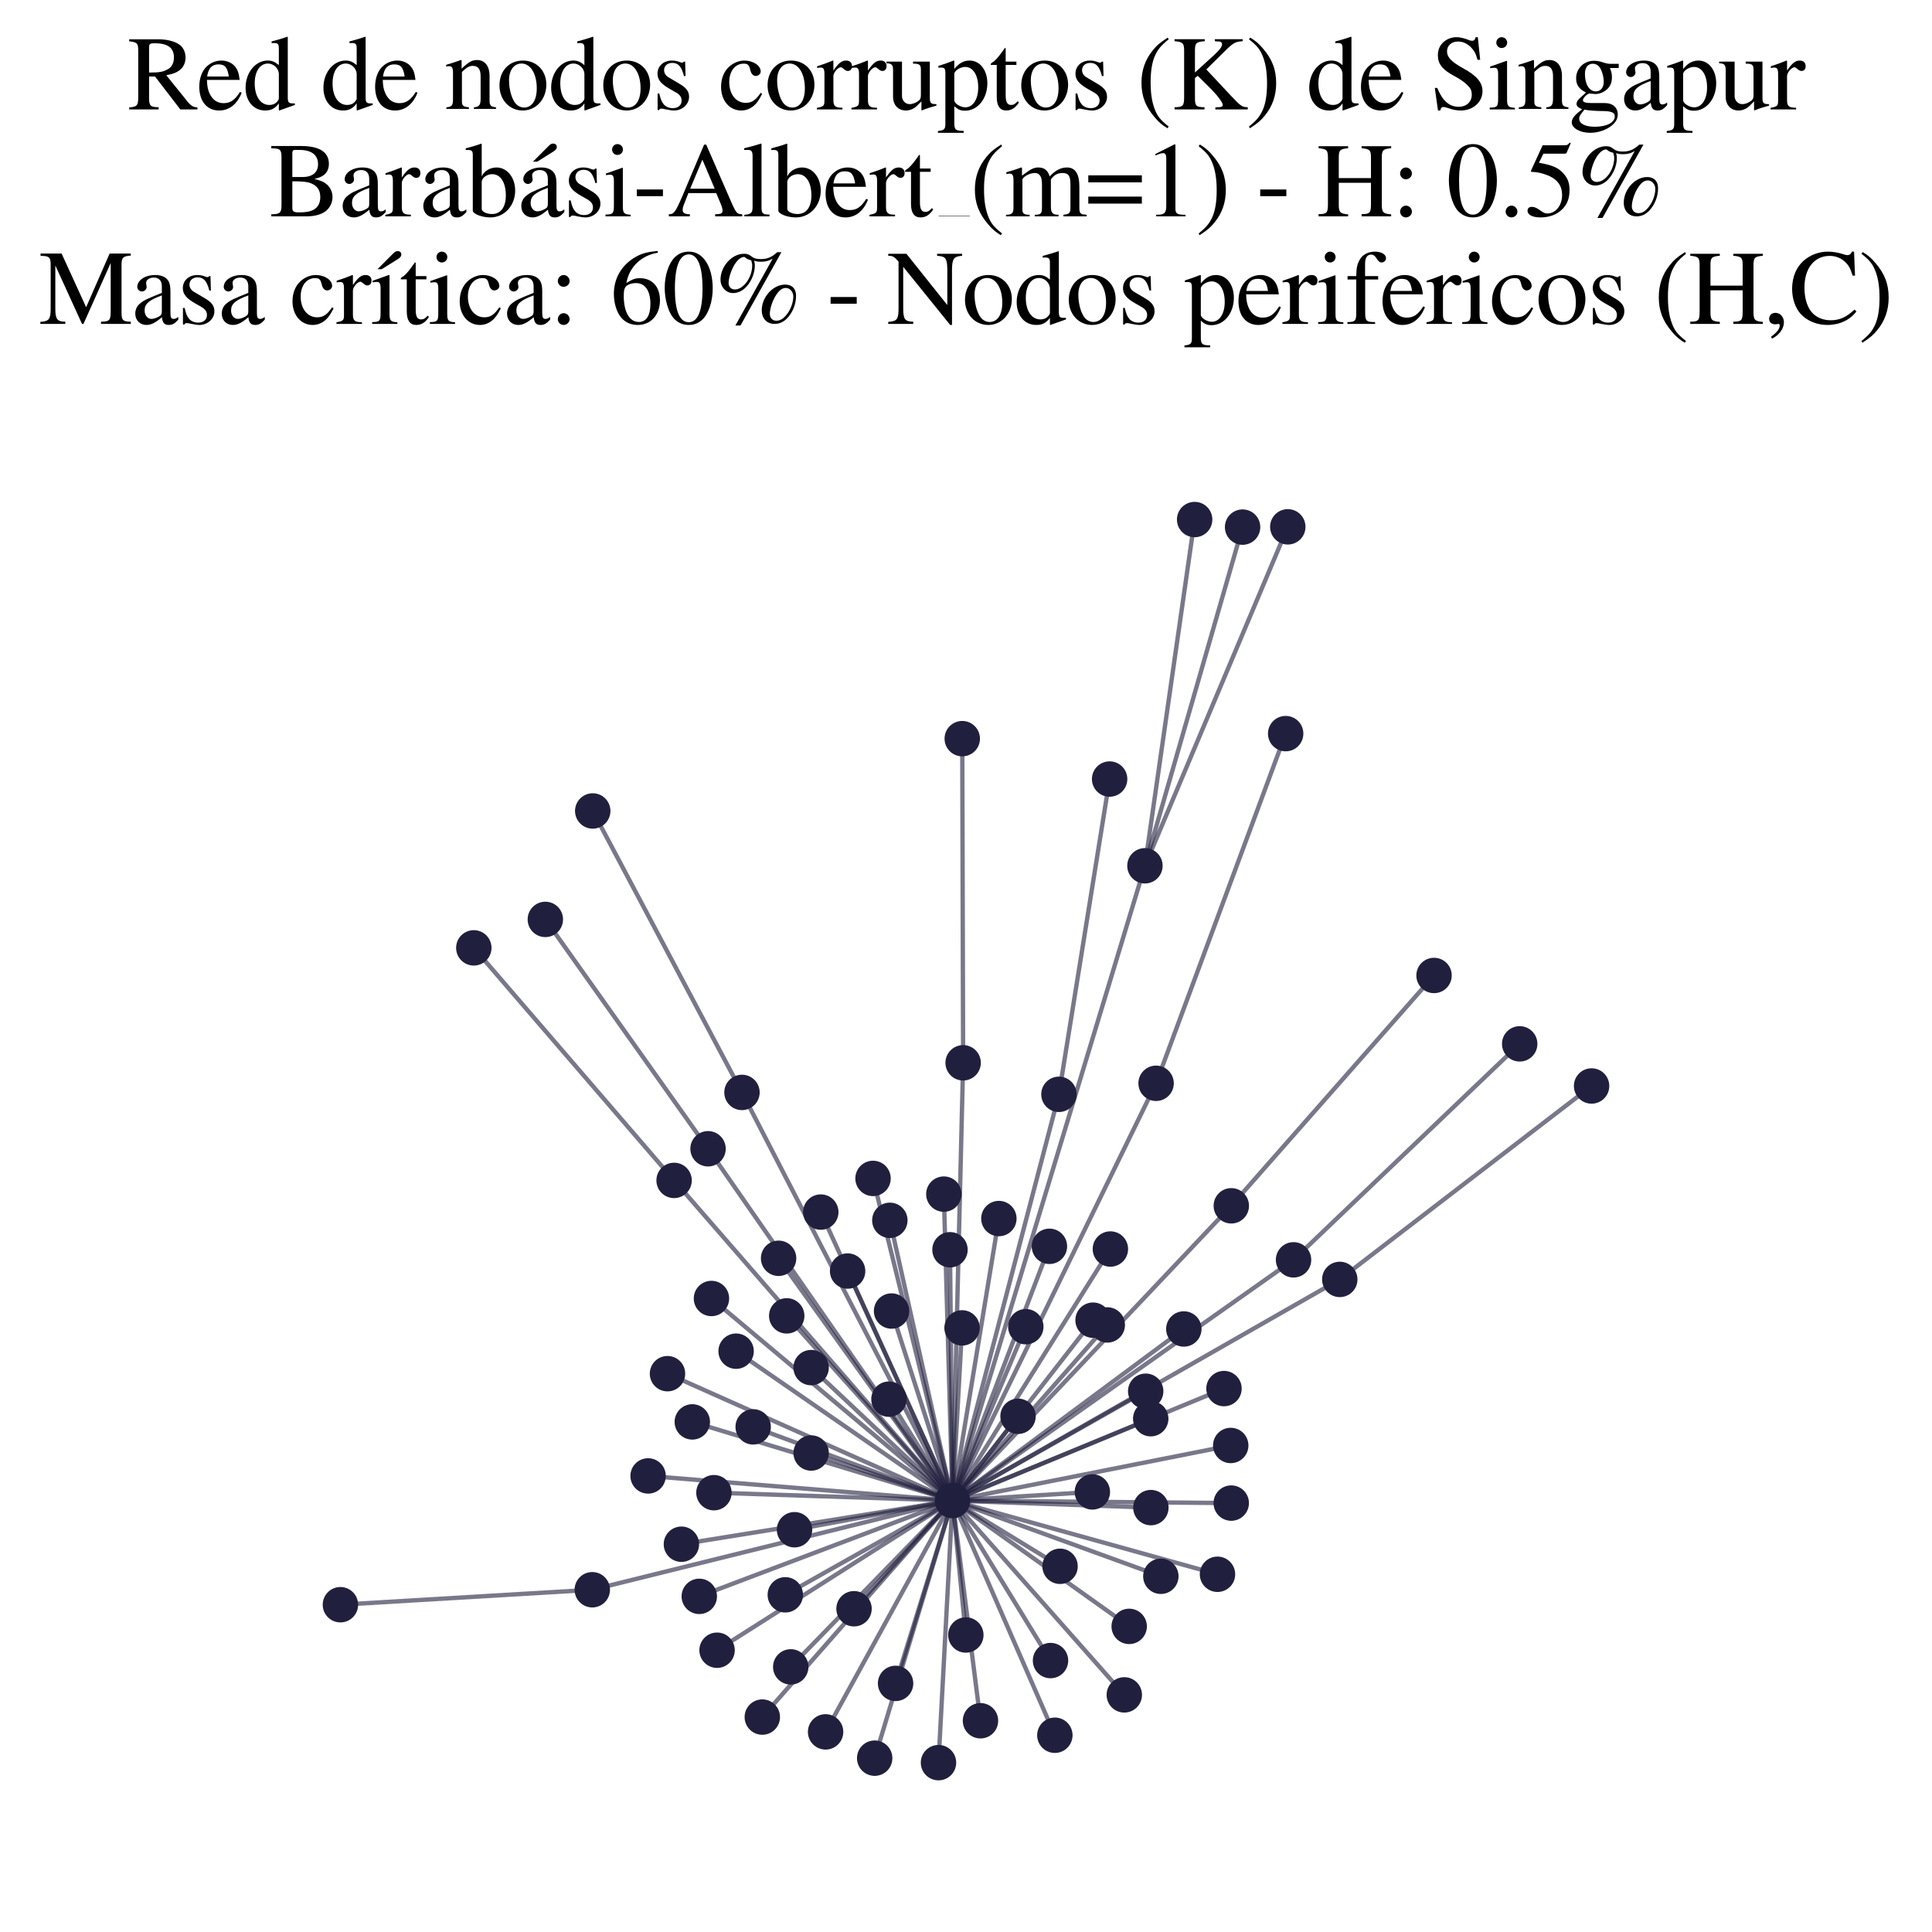 <?xml version="1.0" encoding="utf-8" standalone="no"?>
<!DOCTYPE svg PUBLIC "-//W3C//DTD SVG 1.1//EN"
  "http://www.w3.org/Graphics/SVG/1.1/DTD/svg11.dtd">
<svg xmlns:xlink="http://www.w3.org/1999/xlink" width="178.023pt" height="178.045pt" viewBox="0 0 178.023 178.045" xmlns="http://www.w3.org/2000/svg" version="1.1">
 <defs>
  <style type="text/css">*{stroke-linejoin: round; stroke-linecap: butt}</style>
 </defs>
 <g id="figure_1">
  <g id="patch_1">
   <path d="M 0 178.045 
L 178.023 178.045 
L 178.023 0 
L 0 0 
z
" style="fill: #ffffff"/>
  </g>
  <g id="axes_1">
   <g id="LineCollection_1">
    <path d="M 87.767 138.272 
L 67.828 124.504 
" clip-path="url(#pa60ffa917c)" style="fill: none; stroke: #201f3d; stroke-opacity: 0.6; stroke-width: 0.4"/>
    <path d="M 87.767 138.272 
L 71.744 115.945 
" clip-path="url(#pa60ffa917c)" style="fill: none; stroke: #201f3d; stroke-opacity: 0.6; stroke-width: 0.4"/>
    <path d="M 87.767 138.272 
L 68.369 100.66 
" clip-path="url(#pa60ffa917c)" style="fill: none; stroke: #201f3d; stroke-opacity: 0.6; stroke-width: 0.4"/>
    <path d="M 87.767 138.272 
L 80.597 162.005 
" clip-path="url(#pa60ffa917c)" style="fill: none; stroke: #201f3d; stroke-opacity: 0.6; stroke-width: 0.4"/>
    <path d="M 87.767 138.272 
L 88.648 122.358 
" clip-path="url(#pa60ffa917c)" style="fill: none; stroke: #201f3d; stroke-opacity: 0.6; stroke-width: 0.4"/>
    <path d="M 87.767 138.272 
L 97.199 159.893 
" clip-path="url(#pa60ffa917c)" style="fill: none; stroke: #201f3d; stroke-opacity: 0.6; stroke-width: 0.4"/>
    <path d="M 87.767 138.272 
L 112.784 127.95 
" clip-path="url(#pa60ffa917c)" style="fill: none; stroke: #201f3d; stroke-opacity: 0.6; stroke-width: 0.4"/>
    <path d="M 87.767 138.272 
L 105.499 79.777 
" clip-path="url(#pa60ffa917c)" style="fill: none; stroke: #201f3d; stroke-opacity: 0.6; stroke-width: 0.4"/>
    <path d="M 87.767 138.272 
L 88.997 150.655 
" clip-path="url(#pa60ffa917c)" style="fill: none; stroke: #201f3d; stroke-opacity: 0.6; stroke-width: 0.4"/>
    <path d="M 87.767 138.272 
L 123.453 117.891 
" clip-path="url(#pa60ffa917c)" style="fill: none; stroke: #201f3d; stroke-opacity: 0.6; stroke-width: 0.4"/>
    <path d="M 87.767 138.272 
L 97.575 100.835 
" clip-path="url(#pa60ffa917c)" style="fill: none; stroke: #201f3d; stroke-opacity: 0.6; stroke-width: 0.4"/>
    <path d="M 87.767 138.272 
L 88.747 97.931 
" clip-path="url(#pa60ffa917c)" style="fill: none; stroke: #201f3d; stroke-opacity: 0.6; stroke-width: 0.4"/>
    <path d="M 87.767 138.272 
L 72.361 146.954 
" clip-path="url(#pa60ffa917c)" style="fill: none; stroke: #201f3d; stroke-opacity: 0.6; stroke-width: 0.4"/>
    <path d="M 87.767 138.272 
L 106.047 138.918 
" clip-path="url(#pa60ffa917c)" style="fill: none; stroke: #201f3d; stroke-opacity: 0.6; stroke-width: 0.4"/>
    <path d="M 87.767 138.272 
L 62.114 108.768 
" clip-path="url(#pa60ffa917c)" style="fill: none; stroke: #201f3d; stroke-opacity: 0.6; stroke-width: 0.4"/>
    <path d="M 87.767 138.272 
L 113.457 111.108 
" clip-path="url(#pa60ffa917c)" style="fill: none; stroke: #201f3d; stroke-opacity: 0.6; stroke-width: 0.4"/>
    <path d="M 87.767 138.272 
L 105.57 128.194 
" clip-path="url(#pa60ffa917c)" style="fill: none; stroke: #201f3d; stroke-opacity: 0.6; stroke-width: 0.4"/>
    <path d="M 87.767 138.272 
L 100.719 121.646 
" clip-path="url(#pa60ffa917c)" style="fill: none; stroke: #201f3d; stroke-opacity: 0.6; stroke-width: 0.4"/>
    <path d="M 87.767 138.272 
L 78.694 148.237 
" clip-path="url(#pa60ffa917c)" style="fill: none; stroke: #201f3d; stroke-opacity: 0.6; stroke-width: 0.4"/>
    <path d="M 87.767 138.272 
L 112.185 145.061 
" clip-path="url(#pa60ffa917c)" style="fill: none; stroke: #201f3d; stroke-opacity: 0.6; stroke-width: 0.4"/>
    <path d="M 87.767 138.272 
L 106.527 99.82 
" clip-path="url(#pa60ffa917c)" style="fill: none; stroke: #201f3d; stroke-opacity: 0.6; stroke-width: 0.4"/>
    <path d="M 87.767 138.272 
L 70.242 158.219 
" clip-path="url(#pa60ffa917c)" style="fill: none; stroke: #201f3d; stroke-opacity: 0.6; stroke-width: 0.4"/>
    <path d="M 87.767 138.272 
L 97.679 144.325 
" clip-path="url(#pa60ffa917c)" style="fill: none; stroke: #201f3d; stroke-opacity: 0.6; stroke-width: 0.4"/>
    <path d="M 87.767 138.272 
L 104.048 149.862 
" clip-path="url(#pa60ffa917c)" style="fill: none; stroke: #201f3d; stroke-opacity: 0.6; stroke-width: 0.4"/>
    <path d="M 87.767 138.272 
L 54.576 146.486 
" clip-path="url(#pa60ffa917c)" style="fill: none; stroke: #201f3d; stroke-opacity: 0.6; stroke-width: 0.4"/>
    <path d="M 87.767 138.272 
L 64.436 147.096 
" clip-path="url(#pa60ffa917c)" style="fill: none; stroke: #201f3d; stroke-opacity: 0.6; stroke-width: 0.4"/>
    <path d="M 87.767 138.272 
L 59.719 135.999 
" clip-path="url(#pa60ffa917c)" style="fill: none; stroke: #201f3d; stroke-opacity: 0.6; stroke-width: 0.4"/>
    <path d="M 87.767 138.272 
L 65.242 105.852 
" clip-path="url(#pa60ffa917c)" style="fill: none; stroke: #201f3d; stroke-opacity: 0.6; stroke-width: 0.4"/>
    <path d="M 87.767 138.272 
L 61.506 126.577 
" clip-path="url(#pa60ffa917c)" style="fill: none; stroke: #201f3d; stroke-opacity: 0.6; stroke-width: 0.4"/>
    <path d="M 87.767 138.272 
L 90.346 158.558 
" clip-path="url(#pa60ffa917c)" style="fill: none; stroke: #201f3d; stroke-opacity: 0.6; stroke-width: 0.4"/>
    <path d="M 87.767 138.272 
L 69.401 131.477 
" clip-path="url(#pa60ffa917c)" style="fill: none; stroke: #201f3d; stroke-opacity: 0.6; stroke-width: 0.4"/>
    <path d="M 87.767 138.272 
L 73.21 140.956 
" clip-path="url(#pa60ffa917c)" style="fill: none; stroke: #201f3d; stroke-opacity: 0.6; stroke-width: 0.4"/>
    <path d="M 87.767 138.272 
L 72.492 121.25 
" clip-path="url(#pa60ffa917c)" style="fill: none; stroke: #201f3d; stroke-opacity: 0.6; stroke-width: 0.4"/>
    <path d="M 87.767 138.272 
L 66.074 152.059 
" clip-path="url(#pa60ffa917c)" style="fill: none; stroke: #201f3d; stroke-opacity: 0.6; stroke-width: 0.4"/>
    <path d="M 87.767 138.272 
L 119.193 116.087 
" clip-path="url(#pa60ffa917c)" style="fill: none; stroke: #201f3d; stroke-opacity: 0.6; stroke-width: 0.4"/>
    <path d="M 87.767 138.272 
L 100.655 137.472 
" clip-path="url(#pa60ffa917c)" style="fill: none; stroke: #201f3d; stroke-opacity: 0.6; stroke-width: 0.4"/>
    <path d="M 87.767 138.272 
L 87.536 115.158 
" clip-path="url(#pa60ffa917c)" style="fill: none; stroke: #201f3d; stroke-opacity: 0.6; stroke-width: 0.4"/>
    <path d="M 87.767 138.272 
L 102.316 115.09 
" clip-path="url(#pa60ffa917c)" style="fill: none; stroke: #201f3d; stroke-opacity: 0.6; stroke-width: 0.4"/>
    <path d="M 87.767 138.272 
L 62.788 142.291 
" clip-path="url(#pa60ffa917c)" style="fill: none; stroke: #201f3d; stroke-opacity: 0.6; stroke-width: 0.4"/>
    <path d="M 87.767 138.272 
L 109.083 122.457 
" clip-path="url(#pa60ffa917c)" style="fill: none; stroke: #201f3d; stroke-opacity: 0.6; stroke-width: 0.4"/>
    <path d="M 87.767 138.272 
L 74.743 133.887 
" clip-path="url(#pa60ffa917c)" style="fill: none; stroke: #201f3d; stroke-opacity: 0.6; stroke-width: 0.4"/>
    <path d="M 87.767 138.272 
L 80.445 108.585 
" clip-path="url(#pa60ffa917c)" style="fill: none; stroke: #201f3d; stroke-opacity: 0.6; stroke-width: 0.4"/>
    <path d="M 87.767 138.272 
L 92.041 112.283 
" clip-path="url(#pa60ffa917c)" style="fill: none; stroke: #201f3d; stroke-opacity: 0.6; stroke-width: 0.4"/>
    <path d="M 87.767 138.272 
L 78.103 117.12 
" clip-path="url(#pa60ffa917c)" style="fill: none; stroke: #201f3d; stroke-opacity: 0.6; stroke-width: 0.4"/>
    <path d="M 87.767 138.272 
L 82.153 120.804 
" clip-path="url(#pa60ffa917c)" style="fill: none; stroke: #201f3d; stroke-opacity: 0.6; stroke-width: 0.4"/>
    <path d="M 87.767 138.272 
L 106.965 145.245 
" clip-path="url(#pa60ffa917c)" style="fill: none; stroke: #201f3d; stroke-opacity: 0.6; stroke-width: 0.4"/>
    <path d="M 87.767 138.272 
L 102.03 122.085 
" clip-path="url(#pa60ffa917c)" style="fill: none; stroke: #201f3d; stroke-opacity: 0.6; stroke-width: 0.4"/>
    <path d="M 87.767 138.272 
L 86.969 110.031 
" clip-path="url(#pa60ffa917c)" style="fill: none; stroke: #201f3d; stroke-opacity: 0.6; stroke-width: 0.4"/>
    <path d="M 87.767 138.272 
L 113.405 133.192 
" clip-path="url(#pa60ffa917c)" style="fill: none; stroke: #201f3d; stroke-opacity: 0.6; stroke-width: 0.4"/>
    <path d="M 87.767 138.272 
L 76.074 159.583 
" clip-path="url(#pa60ffa917c)" style="fill: none; stroke: #201f3d; stroke-opacity: 0.6; stroke-width: 0.4"/>
    <path d="M 87.767 138.272 
L 82.523 155.115 
" clip-path="url(#pa60ffa917c)" style="fill: none; stroke: #201f3d; stroke-opacity: 0.6; stroke-width: 0.4"/>
    <path d="M 87.767 138.272 
L 96.698 114.841 
" clip-path="url(#pa60ffa917c)" style="fill: none; stroke: #201f3d; stroke-opacity: 0.6; stroke-width: 0.4"/>
    <path d="M 87.767 138.272 
L 63.792 131.02 
" clip-path="url(#pa60ffa917c)" style="fill: none; stroke: #201f3d; stroke-opacity: 0.6; stroke-width: 0.4"/>
    <path d="M 87.767 138.272 
L 103.598 156.173 
" clip-path="url(#pa60ffa917c)" style="fill: none; stroke: #201f3d; stroke-opacity: 0.6; stroke-width: 0.4"/>
    <path d="M 87.767 138.272 
L 65.557 119.648 
" clip-path="url(#pa60ffa917c)" style="fill: none; stroke: #201f3d; stroke-opacity: 0.6; stroke-width: 0.4"/>
    <path d="M 87.767 138.272 
L 106.033 130.725 
" clip-path="url(#pa60ffa917c)" style="fill: none; stroke: #201f3d; stroke-opacity: 0.6; stroke-width: 0.4"/>
    <path d="M 87.767 138.272 
L 75.63 111.686 
" clip-path="url(#pa60ffa917c)" style="fill: none; stroke: #201f3d; stroke-opacity: 0.6; stroke-width: 0.4"/>
    <path d="M 87.767 138.272 
L 93.805 130.502 
" clip-path="url(#pa60ffa917c)" style="fill: none; stroke: #201f3d; stroke-opacity: 0.6; stroke-width: 0.4"/>
    <path d="M 87.767 138.272 
L 81.911 128.925 
" clip-path="url(#pa60ffa917c)" style="fill: none; stroke: #201f3d; stroke-opacity: 0.6; stroke-width: 0.4"/>
    <path d="M 87.767 138.272 
L 74.741 126.017 
" clip-path="url(#pa60ffa917c)" style="fill: none; stroke: #201f3d; stroke-opacity: 0.6; stroke-width: 0.4"/>
    <path d="M 87.767 138.272 
L 96.799 153.012 
" clip-path="url(#pa60ffa917c)" style="fill: none; stroke: #201f3d; stroke-opacity: 0.6; stroke-width: 0.4"/>
    <path d="M 87.767 138.272 
L 81.994 112.447 
" clip-path="url(#pa60ffa917c)" style="fill: none; stroke: #201f3d; stroke-opacity: 0.6; stroke-width: 0.4"/>
    <path d="M 87.767 138.272 
L 113.452 138.501 
" clip-path="url(#pa60ffa917c)" style="fill: none; stroke: #201f3d; stroke-opacity: 0.6; stroke-width: 0.4"/>
    <path d="M 87.767 138.272 
L 94.522 122.248 
" clip-path="url(#pa60ffa917c)" style="fill: none; stroke: #201f3d; stroke-opacity: 0.6; stroke-width: 0.4"/>
    <path d="M 87.767 138.272 
L 72.862 153.594 
" clip-path="url(#pa60ffa917c)" style="fill: none; stroke: #201f3d; stroke-opacity: 0.6; stroke-width: 0.4"/>
    <path d="M 87.767 138.272 
L 65.786 137.543 
" clip-path="url(#pa60ffa917c)" style="fill: none; stroke: #201f3d; stroke-opacity: 0.6; stroke-width: 0.4"/>
    <path d="M 87.767 138.272 
L 86.477 162.418 
" clip-path="url(#pa60ffa917c)" style="fill: none; stroke: #201f3d; stroke-opacity: 0.6; stroke-width: 0.4"/>
    <path d="M 132.139 89.884 
L 113.457 111.108 
" clip-path="url(#pa60ffa917c)" style="fill: none; stroke: #201f3d; stroke-opacity: 0.6; stroke-width: 0.4"/>
    <path d="M 68.369 100.66 
L 54.617 74.726 
" clip-path="url(#pa60ffa917c)" style="fill: none; stroke: #201f3d; stroke-opacity: 0.6; stroke-width: 0.4"/>
    <path d="M 105.499 79.777 
L 114.497 48.57 
" clip-path="url(#pa60ffa917c)" style="fill: none; stroke: #201f3d; stroke-opacity: 0.6; stroke-width: 0.4"/>
    <path d="M 105.499 79.777 
L 118.663 48.545 
" clip-path="url(#pa60ffa917c)" style="fill: none; stroke: #201f3d; stroke-opacity: 0.6; stroke-width: 0.4"/>
    <path d="M 105.499 79.777 
L 110.08 47.873 
" clip-path="url(#pa60ffa917c)" style="fill: none; stroke: #201f3d; stroke-opacity: 0.6; stroke-width: 0.4"/>
    <path d="M 123.453 117.891 
L 146.656 100.067 
" clip-path="url(#pa60ffa917c)" style="fill: none; stroke: #201f3d; stroke-opacity: 0.6; stroke-width: 0.4"/>
    <path d="M 97.575 100.835 
L 102.246 71.785 
" clip-path="url(#pa60ffa917c)" style="fill: none; stroke: #201f3d; stroke-opacity: 0.6; stroke-width: 0.4"/>
    <path d="M 88.747 97.931 
L 88.666 68.063 
" clip-path="url(#pa60ffa917c)" style="fill: none; stroke: #201f3d; stroke-opacity: 0.6; stroke-width: 0.4"/>
    <path d="M 140.031 96.186 
L 119.193 116.087 
" clip-path="url(#pa60ffa917c)" style="fill: none; stroke: #201f3d; stroke-opacity: 0.6; stroke-width: 0.4"/>
    <path d="M 118.467 67.599 
L 106.527 99.82 
" clip-path="url(#pa60ffa917c)" style="fill: none; stroke: #201f3d; stroke-opacity: 0.6; stroke-width: 0.4"/>
    <path d="M 62.114 108.768 
L 43.659 87.34 
" clip-path="url(#pa60ffa917c)" style="fill: none; stroke: #201f3d; stroke-opacity: 0.6; stroke-width: 0.4"/>
    <path d="M 50.25 84.719 
L 65.242 105.852 
" clip-path="url(#pa60ffa917c)" style="fill: none; stroke: #201f3d; stroke-opacity: 0.6; stroke-width: 0.4"/>
    <path d="M 54.576 146.486 
L 31.367 147.865 
" clip-path="url(#pa60ffa917c)" style="fill: none; stroke: #201f3d; stroke-opacity: 0.6; stroke-width: 0.4"/>
   </g>
   <g id="PathCollection_1">
    <defs>
     <path id="mdb1eea1361" d="M 0 1.581 
C 0.419 1.581 0.822 1.415 1.118 1.118 
C 1.415 0.822 1.581 0.419 1.581 0 
C 1.581 -0.419 1.415 -0.822 1.118 -1.118 
C 0.822 -1.415 0.419 -1.581 0 -1.581 
C -0.419 -1.581 -0.822 -1.415 -1.118 -1.118 
C -1.415 -0.822 -1.581 -0.419 -1.581 0 
C -1.581 0.419 -1.415 0.822 -1.118 1.118 
C -0.822 1.415 -0.419 1.581 0 1.581 
z
" style="stroke: #201f3d; stroke-width: 0.1"/>
    </defs>
    <g clip-path="url(#pa60ffa917c)">
     <use xlink:href="#mdb1eea1361" x="94.522" y="122.248" style="fill: #201f3d; stroke: #201f3d; stroke-width: 0.1"/>
     <use xlink:href="#mdb1eea1361" x="114.497" y="48.57" style="fill: #201f3d; stroke: #201f3d; stroke-width: 0.1"/>
     <use xlink:href="#mdb1eea1361" x="102.03" y="122.085" style="fill: #201f3d; stroke: #201f3d; stroke-width: 0.1"/>
     <use xlink:href="#mdb1eea1361" x="113.457" y="111.108" style="fill: #201f3d; stroke: #201f3d; stroke-width: 0.1"/>
     <use xlink:href="#mdb1eea1361" x="105.57" y="128.194" style="fill: #201f3d; stroke: #201f3d; stroke-width: 0.1"/>
     <use xlink:href="#mdb1eea1361" x="74.741" y="126.017" style="fill: #201f3d; stroke: #201f3d; stroke-width: 0.1"/>
     <use xlink:href="#mdb1eea1361" x="66.074" y="152.059" style="fill: #201f3d; stroke: #201f3d; stroke-width: 0.1"/>
     <use xlink:href="#mdb1eea1361" x="80.445" y="108.585" style="fill: #201f3d; stroke: #201f3d; stroke-width: 0.1"/>
     <use xlink:href="#mdb1eea1361" x="78.103" y="117.12" style="fill: #201f3d; stroke: #201f3d; stroke-width: 0.1"/>
     <use xlink:href="#mdb1eea1361" x="106.965" y="145.245" style="fill: #201f3d; stroke: #201f3d; stroke-width: 0.1"/>
     <use xlink:href="#mdb1eea1361" x="118.467" y="67.599" style="fill: #201f3d; stroke: #201f3d; stroke-width: 0.1"/>
     <use xlink:href="#mdb1eea1361" x="31.367" y="147.865" style="fill: #201f3d; stroke: #201f3d; stroke-width: 0.1"/>
     <use xlink:href="#mdb1eea1361" x="43.659" y="87.34" style="fill: #201f3d; stroke: #201f3d; stroke-width: 0.1"/>
     <use xlink:href="#mdb1eea1361" x="54.617" y="74.726" style="fill: #201f3d; stroke: #201f3d; stroke-width: 0.1"/>
     <use xlink:href="#mdb1eea1361" x="97.199" y="159.893" style="fill: #201f3d; stroke: #201f3d; stroke-width: 0.1"/>
     <use xlink:href="#mdb1eea1361" x="112.185" y="145.061" style="fill: #201f3d; stroke: #201f3d; stroke-width: 0.1"/>
     <use xlink:href="#mdb1eea1361" x="50.25" y="84.719" style="fill: #201f3d; stroke: #201f3d; stroke-width: 0.1"/>
     <use xlink:href="#mdb1eea1361" x="73.21" y="140.956" style="fill: #201f3d; stroke: #201f3d; stroke-width: 0.1"/>
     <use xlink:href="#mdb1eea1361" x="90.346" y="158.558" style="fill: #201f3d; stroke: #201f3d; stroke-width: 0.1"/>
     <use xlink:href="#mdb1eea1361" x="86.477" y="162.418" style="fill: #201f3d; stroke: #201f3d; stroke-width: 0.1"/>
     <use xlink:href="#mdb1eea1361" x="104.048" y="149.862" style="fill: #201f3d; stroke: #201f3d; stroke-width: 0.1"/>
     <use xlink:href="#mdb1eea1361" x="70.242" y="158.219" style="fill: #201f3d; stroke: #201f3d; stroke-width: 0.1"/>
     <use xlink:href="#mdb1eea1361" x="106.527" y="99.82" style="fill: #201f3d; stroke: #201f3d; stroke-width: 0.1"/>
     <use xlink:href="#mdb1eea1361" x="88.666" y="68.063" style="fill: #201f3d; stroke: #201f3d; stroke-width: 0.1"/>
     <use xlink:href="#mdb1eea1361" x="97.575" y="100.835" style="fill: #201f3d; stroke: #201f3d; stroke-width: 0.1"/>
     <use xlink:href="#mdb1eea1361" x="87.536" y="115.158" style="fill: #201f3d; stroke: #201f3d; stroke-width: 0.1"/>
     <use xlink:href="#mdb1eea1361" x="71.744" y="115.945" style="fill: #201f3d; stroke: #201f3d; stroke-width: 0.1"/>
     <use xlink:href="#mdb1eea1361" x="67.828" y="124.504" style="fill: #201f3d; stroke: #201f3d; stroke-width: 0.1"/>
     <use xlink:href="#mdb1eea1361" x="106.033" y="130.725" style="fill: #201f3d; stroke: #201f3d; stroke-width: 0.1"/>
     <use xlink:href="#mdb1eea1361" x="106.047" y="138.918" style="fill: #201f3d; stroke: #201f3d; stroke-width: 0.1"/>
     <use xlink:href="#mdb1eea1361" x="68.369" y="100.66" style="fill: #201f3d; stroke: #201f3d; stroke-width: 0.1"/>
     <use xlink:href="#mdb1eea1361" x="110.08" y="47.873" style="fill: #201f3d; stroke: #201f3d; stroke-width: 0.1"/>
     <use xlink:href="#mdb1eea1361" x="93.805" y="130.502" style="fill: #201f3d; stroke: #201f3d; stroke-width: 0.1"/>
     <use xlink:href="#mdb1eea1361" x="123.453" y="117.891" style="fill: #201f3d; stroke: #201f3d; stroke-width: 0.1"/>
     <use xlink:href="#mdb1eea1361" x="81.994" y="112.447" style="fill: #201f3d; stroke: #201f3d; stroke-width: 0.1"/>
     <use xlink:href="#mdb1eea1361" x="54.576" y="146.486" style="fill: #201f3d; stroke: #201f3d; stroke-width: 0.1"/>
     <use xlink:href="#mdb1eea1361" x="76.074" y="159.583" style="fill: #201f3d; stroke: #201f3d; stroke-width: 0.1"/>
     <use xlink:href="#mdb1eea1361" x="80.597" y="162.005" style="fill: #201f3d; stroke: #201f3d; stroke-width: 0.1"/>
     <use xlink:href="#mdb1eea1361" x="118.663" y="48.545" style="fill: #201f3d; stroke: #201f3d; stroke-width: 0.1"/>
     <use xlink:href="#mdb1eea1361" x="59.719" y="135.999" style="fill: #201f3d; stroke: #201f3d; stroke-width: 0.1"/>
     <use xlink:href="#mdb1eea1361" x="100.719" y="121.646" style="fill: #201f3d; stroke: #201f3d; stroke-width: 0.1"/>
     <use xlink:href="#mdb1eea1361" x="88.747" y="97.931" style="fill: #201f3d; stroke: #201f3d; stroke-width: 0.1"/>
     <use xlink:href="#mdb1eea1361" x="119.193" y="116.087" style="fill: #201f3d; stroke: #201f3d; stroke-width: 0.1"/>
     <use xlink:href="#mdb1eea1361" x="100.655" y="137.472" style="fill: #201f3d; stroke: #201f3d; stroke-width: 0.1"/>
     <use xlink:href="#mdb1eea1361" x="96.799" y="153.012" style="fill: #201f3d; stroke: #201f3d; stroke-width: 0.1"/>
     <use xlink:href="#mdb1eea1361" x="92.041" y="112.283" style="fill: #201f3d; stroke: #201f3d; stroke-width: 0.1"/>
     <use xlink:href="#mdb1eea1361" x="61.506" y="126.577" style="fill: #201f3d; stroke: #201f3d; stroke-width: 0.1"/>
     <use xlink:href="#mdb1eea1361" x="82.153" y="120.804" style="fill: #201f3d; stroke: #201f3d; stroke-width: 0.1"/>
     <use xlink:href="#mdb1eea1361" x="62.114" y="108.768" style="fill: #201f3d; stroke: #201f3d; stroke-width: 0.1"/>
     <use xlink:href="#mdb1eea1361" x="65.242" y="105.852" style="fill: #201f3d; stroke: #201f3d; stroke-width: 0.1"/>
     <use xlink:href="#mdb1eea1361" x="86.969" y="110.031" style="fill: #201f3d; stroke: #201f3d; stroke-width: 0.1"/>
     <use xlink:href="#mdb1eea1361" x="64.436" y="147.096" style="fill: #201f3d; stroke: #201f3d; stroke-width: 0.1"/>
     <use xlink:href="#mdb1eea1361" x="113.452" y="138.501" style="fill: #201f3d; stroke: #201f3d; stroke-width: 0.1"/>
     <use xlink:href="#mdb1eea1361" x="102.316" y="115.09" style="fill: #201f3d; stroke: #201f3d; stroke-width: 0.1"/>
     <use xlink:href="#mdb1eea1361" x="63.792" y="131.02" style="fill: #201f3d; stroke: #201f3d; stroke-width: 0.1"/>
     <use xlink:href="#mdb1eea1361" x="112.784" y="127.95" style="fill: #201f3d; stroke: #201f3d; stroke-width: 0.1"/>
     <use xlink:href="#mdb1eea1361" x="65.786" y="137.543" style="fill: #201f3d; stroke: #201f3d; stroke-width: 0.1"/>
     <use xlink:href="#mdb1eea1361" x="69.401" y="131.477" style="fill: #201f3d; stroke: #201f3d; stroke-width: 0.1"/>
     <use xlink:href="#mdb1eea1361" x="62.788" y="142.291" style="fill: #201f3d; stroke: #201f3d; stroke-width: 0.1"/>
     <use xlink:href="#mdb1eea1361" x="102.246" y="71.785" style="fill: #201f3d; stroke: #201f3d; stroke-width: 0.1"/>
     <use xlink:href="#mdb1eea1361" x="72.862" y="153.594" style="fill: #201f3d; stroke: #201f3d; stroke-width: 0.1"/>
     <use xlink:href="#mdb1eea1361" x="78.694" y="148.237" style="fill: #201f3d; stroke: #201f3d; stroke-width: 0.1"/>
     <use xlink:href="#mdb1eea1361" x="103.598" y="156.173" style="fill: #201f3d; stroke: #201f3d; stroke-width: 0.1"/>
     <use xlink:href="#mdb1eea1361" x="72.361" y="146.954" style="fill: #201f3d; stroke: #201f3d; stroke-width: 0.1"/>
     <use xlink:href="#mdb1eea1361" x="75.63" y="111.686" style="fill: #201f3d; stroke: #201f3d; stroke-width: 0.1"/>
     <use xlink:href="#mdb1eea1361" x="140.031" y="96.186" style="fill: #201f3d; stroke: #201f3d; stroke-width: 0.1"/>
     <use xlink:href="#mdb1eea1361" x="132.139" y="89.884" style="fill: #201f3d; stroke: #201f3d; stroke-width: 0.1"/>
     <use xlink:href="#mdb1eea1361" x="82.523" y="155.115" style="fill: #201f3d; stroke: #201f3d; stroke-width: 0.1"/>
     <use xlink:href="#mdb1eea1361" x="72.492" y="121.25" style="fill: #201f3d; stroke: #201f3d; stroke-width: 0.1"/>
     <use xlink:href="#mdb1eea1361" x="88.648" y="122.358" style="fill: #201f3d; stroke: #201f3d; stroke-width: 0.1"/>
     <use xlink:href="#mdb1eea1361" x="65.557" y="119.648" style="fill: #201f3d; stroke: #201f3d; stroke-width: 0.1"/>
     <use xlink:href="#mdb1eea1361" x="105.499" y="79.777" style="fill: #201f3d; stroke: #201f3d; stroke-width: 0.1"/>
     <use xlink:href="#mdb1eea1361" x="81.911" y="128.925" style="fill: #201f3d; stroke: #201f3d; stroke-width: 0.1"/>
     <use xlink:href="#mdb1eea1361" x="109.083" y="122.457" style="fill: #201f3d; stroke: #201f3d; stroke-width: 0.1"/>
     <use xlink:href="#mdb1eea1361" x="113.405" y="133.192" style="fill: #201f3d; stroke: #201f3d; stroke-width: 0.1"/>
     <use xlink:href="#mdb1eea1361" x="74.743" y="133.887" style="fill: #201f3d; stroke: #201f3d; stroke-width: 0.1"/>
     <use xlink:href="#mdb1eea1361" x="146.656" y="100.067" style="fill: #201f3d; stroke: #201f3d; stroke-width: 0.1"/>
     <use xlink:href="#mdb1eea1361" x="97.679" y="144.325" style="fill: #201f3d; stroke: #201f3d; stroke-width: 0.1"/>
     <use xlink:href="#mdb1eea1361" x="87.767" y="138.272" style="fill: #201f3d; stroke: #201f3d; stroke-width: 0.1"/>
     <use xlink:href="#mdb1eea1361" x="96.698" y="114.841" style="fill: #201f3d; stroke: #201f3d; stroke-width: 0.1"/>
     <use xlink:href="#mdb1eea1361" x="88.997" y="150.655" style="fill: #201f3d; stroke: #201f3d; stroke-width: 0.1"/>
    </g>
   </g>
   <g id="text_1">
    <!-- Red de nodos corruptos (K) de Singapur -->
    <g transform="translate(11.739 10.084) scale(0.096 -0.096)">
     <defs>
      <path id="NimbusRomNo9L-Regu-52" d="M 4218 121 
C 3974 140 3846 205 3661 424 
L 2342 2061 
C 2771 2143 2963 2219 3174 2388 
C 3379 2553 3501 2818 3501 3113 
C 3501 3385 3418 3618 3251 3801 
C 3008 4059 2477 4224 1875 4224 
L 109 4224 
L 109 4102 
C 589 4051 653 3981 653 3528 
L 653 765 
C 653 236 589 159 109 121 
L 109 0 
L 1882 0 
L 1882 134 
C 1389 134 1306 219 1306 692 
L 1306 1984 
L 1664 1984 
L 3187 0 
L 4218 0 
L 4218 121 
z
M 1306 3762 
C 1306 3937 1376 3987 1632 3987 
C 2432 3987 2803 3716 2803 3123 
C 2803 2807 2669 2542 2438 2423 
C 2144 2258 1920 2221 1306 2221 
L 1306 3762 
z
" transform="scale(0.016)"/>
      <path id="NimbusRomNo9L-Regu-65" d="M 2611 1053 
C 2304 564 2029 378 1619 378 
C 1254 378 979 564 794 930 
C 678 1174 634 1386 621 1779 
L 2592 1779 
C 2541 2193 2477 2377 2317 2581 
C 2125 2811 1830 2944 1498 2944 
C 1178 2944 877 2829 634 2611 
C 333 2349 160 1894 160 1370 
C 160 486 621 -64 1357 -64 
C 1965 -64 2445 315 2714 1008 
L 2611 1053 
z
M 634 1984 
C 704 2479 922 2714 1312 2714 
C 1702 2714 1856 2535 1939 1984 
L 634 1984 
z
" transform="scale(0.016)"/>
      <path id="NimbusRomNo9L-Regu-64" d="M 2202 -64 
L 3142 269 
L 3142 365 
C 3027 365 3014 365 2995 365 
C 2765 365 2714 435 2714 731 
L 2714 4364 
L 2682 4377 
C 2374 4268 2150 4204 1741 4096 
L 1741 3994 
C 1792 4000 1830 4000 1882 4000 
C 2118 4000 2176 3936 2176 3672 
L 2176 2669 
C 1933 2874 1760 2944 1504 2944 
C 768 2944 173 2221 173 1312 
C 173 493 653 -64 1357 -64 
C 1715 -64 1958 64 2176 365 
L 2176 -45 
L 2202 -64 
z
M 2176 653 
C 2176 608 2131 531 2067 461 
C 1952 333 1792 269 1606 269 
C 1075 269 723 781 723 1568 
C 723 2291 1037 2765 1523 2765 
C 1862 2765 2176 2464 2176 2125 
L 2176 653 
z
" transform="scale(0.016)"/>
      <path id="NimbusRomNo9L-Regu-6e" d="M 102 2579 
C 141 2598 205 2605 275 2605 
C 454 2605 512 2509 512 2195 
L 512 608 
C 512 243 442 154 115 128 
L 115 32 
L 1472 32 
L 1472 128 
C 1146 154 1050 230 1050 461 
L 1050 2259 
C 1357 2547 1498 2624 1709 2624 
C 2022 2624 2176 2426 2176 2003 
L 2176 666 
C 2176 262 2093 154 1773 128 
L 1773 32 
L 3104 32 
L 3104 128 
C 2790 160 2714 237 2714 550 
L 2714 2016 
C 2714 2618 2432 2976 1958 2976 
C 1664 2976 1466 2867 1030 2458 
L 1030 2963 
L 986 2976 
C 672 2861 454 2790 102 2688 
L 102 2579 
z
" transform="scale(0.016)"/>
      <path id="NimbusRomNo9L-Regu-6f" d="M 1600 2944 
C 768 2944 186 2330 186 1446 
C 186 582 781 -64 1587 -64 
C 2394 -64 3008 614 3008 1498 
C 3008 2336 2419 2944 1600 2944 
z
M 1517 2765 
C 2054 2765 2432 2150 2432 1274 
C 2432 550 2144 115 1664 115 
C 1414 115 1178 269 1043 525 
C 864 858 762 1306 762 1760 
C 762 2368 1062 2765 1517 2765 
z
" transform="scale(0.016)"/>
      <path id="NimbusRomNo9L-Regu-73" d="M 2016 2010 
L 1990 2880 
L 1920 2880 
L 1907 2867 
C 1850 2822 1843 2816 1818 2816 
C 1779 2816 1715 2829 1645 2861 
C 1504 2915 1363 2944 1197 2944 
C 691 2944 326 2616 326 2154 
C 326 1796 531 1539 1075 1231 
L 1446 1020 
C 1670 892 1779 737 1779 539 
C 1779 256 1574 77 1248 77 
C 1030 77 832 159 710 298 
C 576 455 518 600 435 960 
L 333 960 
L 333 -39 
L 416 -39 
C 461 33 486 48 563 48 
C 621 48 710 35 858 -2 
C 1037 -39 1210 -64 1325 -64 
C 1818 -64 2227 308 2227 757 
C 2227 1077 2074 1289 1690 1520 
L 998 1930 
C 819 2033 723 2194 723 2367 
C 723 2624 922 2803 1216 2803 
C 1581 2803 1773 2583 1920 2010 
L 2016 2010 
z
" transform="scale(0.016)"/>
      <path id="NimbusRomNo9L-Regu-63" d="M 2547 998 
C 2240 550 2010 397 1645 397 
C 1062 397 653 909 653 1645 
C 653 2304 1005 2758 1523 2758 
C 1754 2758 1837 2688 1901 2451 
L 1939 2310 
C 1990 2131 2106 2016 2240 2016 
C 2406 2016 2547 2138 2547 2285 
C 2547 2643 2099 2944 1562 2944 
C 1248 2944 922 2816 659 2586 
C 339 2304 160 1869 160 1363 
C 160 531 666 -64 1376 -64 
C 1664 -64 1920 38 2150 237 
C 2323 390 2445 563 2637 941 
L 2547 998 
z
" transform="scale(0.016)"/>
      <path id="NimbusRomNo9L-Regu-72" d="M 45 2496 
C 134 2515 192 2522 269 2522 
C 429 2522 486 2419 486 2138 
L 486 538 
C 486 218 442 173 32 96 
L 32 0 
L 1568 0 
L 1568 102 
C 1133 102 1024 199 1024 565 
L 1024 2013 
C 1024 2219 1299 2541 1472 2541 
C 1510 2541 1568 2509 1638 2445 
C 1741 2355 1811 2317 1894 2317 
C 2048 2317 2144 2426 2144 2605 
C 2144 2816 2010 2944 1792 2944 
C 1523 2944 1338 2797 1024 2343 
L 1024 2931 
L 992 2944 
C 653 2803 422 2721 45 2599 
L 45 2496 
z
" transform="scale(0.016)"/>
      <path id="NimbusRomNo9L-Regu-75" d="M 3066 320 
L 3034 320 
C 2739 320 2669 390 2669 685 
L 2669 2880 
L 1658 2880 
L 1658 2758 
C 2054 2758 2131 2694 2131 2375 
L 2131 875 
C 2131 697 2099 607 2010 537 
C 1837 397 1638 320 1446 320 
C 1197 320 992 537 992 805 
L 992 2880 
L 58 2880 
L 58 2778 
C 365 2778 454 2682 454 2387 
L 454 770 
C 454 263 762 -64 1229 -64 
C 1466 -64 1715 38 1888 211 
L 2163 486 
L 2163 -45 
L 2189 -58 
C 2509 70 2739 141 3066 230 
L 3066 320 
z
" transform="scale(0.016)"/>
      <path id="NimbusRomNo9L-Regu-70" d="M 58 2516 
C 115 2522 160 2522 218 2522 
C 435 2522 480 2458 480 2155 
L 480 -855 
C 480 -1189 410 -1261 32 -1299 
L 32 -1408 
L 1581 -1408 
L 1581 -1293 
C 1101 -1293 1018 -1222 1018 -816 
L 1018 199 
C 1242 -13 1395 -77 1664 -77 
C 2419 -77 3008 643 3008 1575 
C 3008 2372 2560 2944 1939 2944 
C 1581 2944 1299 2784 1018 2438 
L 1018 2931 
L 979 2944 
C 634 2810 410 2726 58 2618 
L 58 2516 
z
M 1018 2136 
C 1018 2329 1376 2560 1670 2560 
C 2144 2560 2458 2071 2458 1324 
C 2458 611 2144 128 1683 128 
C 1382 128 1018 359 1018 552 
L 1018 2136 
z
" transform="scale(0.016)"/>
      <path id="NimbusRomNo9L-Regu-74" d="M 1632 2880 
L 986 2880 
L 986 3622 
C 986 3686 979 3706 941 3706 
C 896 3648 858 3590 813 3526 
C 570 3174 294 2867 192 2841 
C 122 2794 83 2748 83 2715 
C 83 2695 90 2682 109 2682 
L 448 2682 
L 448 751 
C 448 212 640 -64 1018 -64 
C 1331 -64 1574 90 1786 423 
L 1702 493 
C 1568 333 1459 269 1318 269 
C 1082 269 986 443 986 847 
L 986 2682 
L 1632 2682 
L 1632 2880 
z
" transform="scale(0.016)"/>
      <path id="NimbusRomNo9L-Regu-28" d="M 1888 4326 
C 1414 4019 1222 3853 986 3558 
C 531 3002 307 2362 307 1613 
C 307 800 544 173 1107 -480 
C 1370 -787 1536 -928 1869 -1133 
L 1946 -1030 
C 1434 -627 1254 -403 1082 77 
C 928 506 858 992 858 1632 
C 858 2304 941 2829 1114 3226 
C 1293 3622 1485 3853 1946 4224 
L 1888 4326 
z
" transform="scale(0.016)"/>
      <path id="NimbusRomNo9L-Regu-4b" d="M 2643 4109 
C 2720 4096 2784 4096 2810 4096 
C 3002 4096 3078 4045 3078 3917 
C 3078 3775 2931 3583 2579 3257 
L 1446 2224 
L 1446 3534 
C 1446 4000 1517 4071 2035 4109 
L 2035 4231 
L 218 4231 
L 218 4109 
C 717 4071 794 3988 794 3531 
L 794 750 
C 794 217 723 134 218 134 
L 218 0 
L 2022 0 
L 2022 134 
C 1523 134 1446 211 1446 683 
L 1446 1891 
L 1613 2026 
L 2291 1355 
C 2778 876 3123 422 3123 269 
C 3123 179 3034 134 2854 134 
C 2822 134 2752 134 2675 121 
L 2675 0 
L 4627 0 
L 4627 134 
C 4294 134 4205 198 3622 816 
L 2131 2409 
L 3347 3611 
C 3782 4026 3885 4077 4320 4109 
L 4320 4231 
L 2643 4231 
L 2643 4109 
z
" transform="scale(0.016)"/>
      <path id="NimbusRomNo9L-Regu-29" d="M 243 -1133 
C 717 -826 909 -659 1146 -365 
C 1600 192 1824 832 1824 1581 
C 1824 2400 1587 3021 1024 3674 
C 762 3981 595 4122 262 4326 
L 186 4224 
C 698 3821 870 3597 1050 3117 
C 1203 2688 1274 2202 1274 1562 
C 1274 896 1190 365 1018 -26 
C 838 -429 646 -659 186 -1030 
L 243 -1133 
z
" transform="scale(0.016)"/>
      <path id="NimbusRomNo9L-Regu-53" d="M 2861 4352 
L 2726 4352 
C 2701 4205 2630 4135 2522 4135 
C 2458 4135 2349 4160 2240 4212 
C 2003 4301 1766 4352 1562 4352 
C 1286 4352 1005 4244 794 4058 
C 570 3859 454 3590 454 3256 
C 454 2743 736 2385 1453 2006 
C 1914 1763 2246 1499 2406 1256 
C 2464 1173 2496 1038 2496 884 
C 2496 454 2176 160 1709 160 
C 1139 160 736 513 416 1296 
L 269 1296 
L 461 -64 
L 602 -64 
C 608 57 685 147 781 147 
C 851 147 960 122 1082 79 
C 1325 -14 1581 -64 1837 -64 
C 2573 -64 3142 442 3142 1101 
C 3142 1626 2790 2042 1946 2496 
C 1274 2868 1005 3149 1005 3495 
C 1005 3847 1274 4090 1670 4090 
C 1958 4090 2227 3968 2451 3738 
C 2650 3533 2739 3367 2842 2989 
L 3002 2989 
L 2861 4352 
z
" transform="scale(0.016)"/>
      <path id="NimbusRomNo9L-Regu-69" d="M 1120 2929 
L 128 2579 
L 128 2484 
L 179 2490 
C 256 2502 339 2509 397 2509 
C 550 2509 608 2406 608 2125 
L 608 640 
C 608 179 544 109 102 109 
L 102 0 
L 1619 0 
L 1619 96 
C 1197 128 1146 191 1146 650 
L 1146 2910 
L 1120 2929 
z
M 819 4352 
C 646 4352 499 4205 499 4026 
C 499 3847 640 3699 819 3699 
C 1005 3699 1152 3840 1152 4026 
C 1152 4205 1005 4352 819 4352 
z
" transform="scale(0.016)"/>
      <path id="NimbusRomNo9L-Regu-67" d="M 3008 2496 
L 3008 2746 
L 2515 2746 
C 2387 2746 2291 2763 2163 2802 
L 2022 2847 
C 1850 2903 1677 2931 1510 2931 
C 915 2931 442 2467 442 1881 
C 442 1476 614 1230 1037 1018 
C 915 906 800 799 762 768 
C 550 588 467 463 467 338 
C 467 206 544 131 806 6 
C 352 -329 179 -543 179 -781 
C 179 -1124 678 -1408 1286 -1408 
C 1766 -1408 2266 -1238 2598 -962 
C 2842 -759 2950 -548 2950 -299 
C 2950 108 2650 384 2176 384 
L 1350 384 
C 1011 384 851 443 851 548 
C 851 678 1062 908 1235 960 
C 1293 953 1338 947 1357 947 
C 1478 934 1562 928 1600 928 
C 1837 928 2093 1026 2291 1203 
C 2502 1387 2598 1617 2598 1945 
C 2598 2135 2566 2286 2477 2496 
L 3008 2496 
z
M 941 -13 
C 1152 -58 1664 -96 1978 -96 
C 2560 -96 2771 -180 2771 -414 
C 2771 -791 2285 -1043 1562 -1043 
C 998 -1043 627 -855 627 -570 
C 627 -420 672 -336 941 -13 
z
M 973 2145 
C 973 2526 1152 2752 1446 2752 
C 1645 2752 1811 2642 1914 2449 
C 2029 2223 2106 1927 2106 1675 
C 2106 1314 1920 1088 1626 1088 
C 1242 1088 973 1507 973 2126 
L 973 2145 
z
" transform="scale(0.016)"/>
      <path id="NimbusRomNo9L-Regu-61" d="M 2829 423 
C 2720 333 2643 301 2547 301 
C 2400 301 2355 390 2355 672 
L 2355 1920 
C 2355 2253 2323 2438 2227 2592 
C 2086 2822 1811 2944 1434 2944 
C 832 2944 358 2630 358 2227 
C 358 2080 486 1952 634 1952 
C 787 1952 922 2080 922 2221 
C 922 2246 915 2278 909 2323 
C 896 2381 890 2432 890 2477 
C 890 2650 1094 2790 1350 2790 
C 1664 2790 1837 2605 1837 2259 
L 1837 1869 
C 851 1472 742 1421 467 1178 
C 326 1050 237 832 237 621 
C 237 218 518 -64 909 -64 
C 1190 -64 1453 70 1843 403 
C 1875 70 1990 -64 2253 -64 
C 2470 -64 2605 13 2829 256 
L 2829 423 
z
M 1837 783 
C 1837 584 1805 526 1670 449 
C 1517 359 1338 301 1203 301 
C 979 301 800 520 800 796 
L 800 822 
C 800 1201 1062 1433 1837 1715 
L 1837 783 
z
" transform="scale(0.016)"/>
     </defs>
     <use xlink:href="#NimbusRomNo9L-Regu-52" transform="scale(0.996)"/>
     <use xlink:href="#NimbusRomNo9L-Regu-65" transform="translate(66.45 0) scale(0.996)"/>
     <use xlink:href="#NimbusRomNo9L-Regu-64" transform="translate(110.684 0) scale(0.996)"/>
     <use xlink:href="#NimbusRomNo9L-Regu-64" transform="translate(185.403 0) scale(0.996)"/>
     <use xlink:href="#NimbusRomNo9L-Regu-65" transform="translate(235.217 0) scale(0.996)"/>
     <use xlink:href="#NimbusRomNo9L-Regu-6e" transform="translate(304.357 0) scale(0.996)"/>
     <use xlink:href="#NimbusRomNo9L-Regu-6f" transform="translate(354.17 0) scale(0.996)"/>
     <use xlink:href="#NimbusRomNo9L-Regu-64" transform="translate(403.983 0) scale(0.996)"/>
     <use xlink:href="#NimbusRomNo9L-Regu-6f" transform="translate(453.796 0) scale(0.996)"/>
     <use xlink:href="#NimbusRomNo9L-Regu-73" transform="translate(503.61 0) scale(0.996)"/>
     <use xlink:href="#NimbusRomNo9L-Regu-63" transform="translate(567.27 0) scale(0.996)"/>
     <use xlink:href="#NimbusRomNo9L-Regu-6f" transform="translate(611.503 0) scale(0.996)"/>
     <use xlink:href="#NimbusRomNo9L-Regu-72" transform="translate(661.317 0) scale(0.996)"/>
     <use xlink:href="#NimbusRomNo9L-Regu-72" transform="translate(694.492 0) scale(0.996)"/>
     <use xlink:href="#NimbusRomNo9L-Regu-75" transform="translate(727.667 0) scale(0.996)"/>
     <use xlink:href="#NimbusRomNo9L-Regu-70" transform="translate(777.48 0) scale(0.996)"/>
     <use xlink:href="#NimbusRomNo9L-Regu-74" transform="translate(827.294 0) scale(0.996)"/>
     <use xlink:href="#NimbusRomNo9L-Regu-6f" transform="translate(854.989 0) scale(0.996)"/>
     <use xlink:href="#NimbusRomNo9L-Regu-73" transform="translate(904.802 0) scale(0.996)"/>
     <use xlink:href="#NimbusRomNo9L-Regu-28" transform="translate(968.462 0) scale(0.996)"/>
     <use xlink:href="#NimbusRomNo9L-Regu-4b" transform="translate(1001.637 0) scale(0.996)"/>
     <use xlink:href="#NimbusRomNo9L-Regu-29" transform="translate(1073.567 0) scale(0.996)"/>
     <use xlink:href="#NimbusRomNo9L-Regu-64" transform="translate(1131.649 0) scale(0.996)"/>
     <use xlink:href="#NimbusRomNo9L-Regu-65" transform="translate(1181.462 0) scale(0.996)"/>
     <use xlink:href="#NimbusRomNo9L-Regu-53" transform="translate(1250.603 0) scale(0.996)"/>
     <use xlink:href="#NimbusRomNo9L-Regu-69" transform="translate(1305.994 0) scale(0.996)"/>
     <use xlink:href="#NimbusRomNo9L-Regu-6e" transform="translate(1333.689 0) scale(0.996)"/>
     <use xlink:href="#NimbusRomNo9L-Regu-67" transform="translate(1383.503 0) scale(0.996)"/>
     <use xlink:href="#NimbusRomNo9L-Regu-61" transform="translate(1432.818 0) scale(0.996)"/>
     <use xlink:href="#NimbusRomNo9L-Regu-70" transform="translate(1477.052 0) scale(0.996)"/>
     <use xlink:href="#NimbusRomNo9L-Regu-75" transform="translate(1526.865 0) scale(0.996)"/>
     <use xlink:href="#NimbusRomNo9L-Regu-72" transform="translate(1576.678 0) scale(0.996)"/>
    </g>
    <!-- Barabási-Albert_(m=1) - H: 0.5\%  -->
    <g transform="translate(24.832 19.936) scale(0.096 -0.096)">
     <defs>
      <path id="NimbusRomNo9L-Regu-42" d="M 109 4237 
L 109 4096 
C 646 4096 723 4026 723 3548 
L 723 689 
C 723 212 640 128 109 128 
L 109 0 
L 2246 0 
C 2746 0 3200 136 3437 356 
C 3667 564 3795 855 3795 1165 
C 3795 1451 3680 1710 3482 1897 
C 3290 2072 3117 2150 2701 2253 
C 3034 2335 3168 2398 3322 2531 
C 3482 2671 3578 2903 3578 3163 
C 3578 3871 3008 4237 1901 4237 
L 109 4237 
z
M 1376 2112 
C 1997 2112 2291 2080 2522 1982 
C 2886 1827 3059 1568 3059 1159 
C 3059 809 2925 555 2669 406 
C 2464 290 2202 238 1779 238 
C 1466 238 1376 296 1376 504 
L 1376 2112 
z
M 1376 2368 
L 1376 3812 
C 1376 3944 1421 4001 1517 4001 
L 1798 4001 
C 2534 4001 2925 3699 2925 3137 
C 2925 2646 2586 2368 1984 2368 
L 1376 2368 
z
" transform="scale(0.016)"/>
      <path id="NimbusRomNo9L-Regu-62" d="M 979 4364 
L 947 4377 
C 678 4281 506 4230 205 4147 
L 19 4096 
L 19 3994 
C 58 4000 83 4000 128 4000 
C 384 4000 442 3942 442 3673 
L 442 347 
C 442 147 986 -64 1498 -64 
C 2342 -64 2995 640 2995 1555 
C 2995 2342 2509 2944 1869 2944 
C 1478 2944 1107 2714 979 2400 
L 979 4364 
z
M 979 2061 
C 979 2310 1280 2541 1613 2541 
C 2112 2541 2432 2042 2432 1261 
C 2432 550 2125 141 1600 141 
C 1267 141 979 288 979 448 
L 979 2061 
z
" transform="scale(0.016)"/>
      <path id="NimbusRomNo9L-Regu-b4" d="M 851 3264 
L 1837 3882 
C 1971 3964 2029 4047 2029 4148 
C 2029 4275 1946 4352 1805 4352 
C 1709 4352 1651 4320 1536 4206 
L 595 3264 
L 851 3264 
z
" transform="scale(0.016)"/>
      <path id="NimbusRomNo9L-Regu-2d" d="M 250 1619 
L 250 1216 
L 1824 1216 
L 1824 1619 
L 250 1619 
z
" transform="scale(0.016)"/>
      <path id="NimbusRomNo9L-Regu-41" d="M 4518 128 
C 4230 128 4166 192 3942 667 
L 2349 4320 
L 2221 4320 
L 890 1168 
C 480 231 403 128 96 128 
L 96 0 
L 1363 0 
L 1363 128 
C 1056 128 928 212 928 393 
C 928 470 947 560 979 645 
L 1274 1401 
L 2950 1401 
L 3213 778 
C 3290 602 3334 434 3334 342 
C 3334 180 3226 128 2886 128 
L 2886 0 
L 4518 0 
L 4518 128 
z
M 1382 1664 
L 2118 3416 
L 2861 1664 
L 1382 1664 
z
" transform="scale(0.016)"/>
      <path id="NimbusRomNo9L-Regu-6c" d="M 122 4000 
L 160 4000 
C 230 4000 307 4000 358 4000 
C 563 4000 627 3910 627 3610 
L 627 557 
C 627 211 538 128 134 96 
L 134 0 
L 1645 0 
L 1645 109 
C 1242 109 1165 173 1165 528 
L 1165 4371 
L 1139 4384 
C 806 4275 563 4211 122 4103 
L 122 4000 
z
" transform="scale(0.016)"/>
      <path id="NimbusRomNo9L-Regu-6d" d="M 122 2547 
C 205 2566 256 2573 326 2573 
C 493 2573 550 2470 550 2162 
L 550 539 
C 550 192 461 96 102 96 
L 102 0 
L 1523 0 
L 1523 96 
C 1184 96 1088 166 1088 418 
L 1088 2234 
C 1088 2246 1139 2310 1184 2355 
C 1344 2502 1619 2611 1843 2611 
C 2125 2611 2266 2385 2266 1932 
L 2266 528 
C 2266 167 2195 96 1830 96 
L 1830 0 
L 3264 0 
L 3264 96 
C 2899 96 2803 205 2803 603 
L 2803 2221 
C 2995 2496 3206 2611 3501 2611 
C 3866 2611 3981 2438 3981 1907 
L 3981 557 
C 3981 192 3930 141 3558 96 
L 3558 0 
L 4960 0 
L 4960 96 
L 4794 115 
C 4602 115 4518 230 4518 480 
L 4518 1802 
C 4518 2559 4269 2944 3776 2944 
C 3405 2944 3078 2778 2733 2407 
C 2618 2771 2400 2944 2054 2944 
C 1773 2944 1594 2854 1062 2451 
L 1062 2931 
L 1018 2944 
C 691 2822 474 2752 122 2656 
L 122 2547 
z
" transform="scale(0.016)"/>
      <path id="NimbusRomNo9L-Regu-3d" d="M 3418 2470 
L 192 2470 
L 192 2048 
L 3418 2048 
L 3418 2470 
z
M 3418 1190 
L 192 1190 
L 192 768 
L 3418 768 
L 3418 1190 
z
" transform="scale(0.016)"/>
      <path id="NimbusRomNo9L-Regu-31" d="M 1862 4339 
L 710 3757 
L 710 3667 
C 787 3699 858 3725 883 3738 
C 998 3783 1107 3808 1171 3808 
C 1306 3808 1363 3711 1363 3505 
L 1363 592 
C 1363 379 1312 232 1210 173 
C 1114 116 1024 96 755 96 
L 755 0 
L 2522 0 
L 2522 96 
C 2016 96 1914 160 1914 470 
L 1914 4327 
L 1862 4339 
z
" transform="scale(0.016)"/>
      <path id="NimbusRomNo9L-Regu-48" d="M 1338 2304 
L 1338 3533 
C 1338 3990 1408 4059 1901 4104 
L 1901 4224 
L 122 4224 
L 122 4104 
C 614 4059 685 3989 685 3527 
L 685 749 
C 685 210 621 134 122 134 
L 122 0 
L 1901 0 
L 1901 121 
C 1421 159 1338 242 1338 699 
L 1338 2022 
L 3277 2022 
L 3277 757 
C 3277 211 3213 134 2714 134 
L 2714 0 
L 4493 0 
L 4493 121 
C 4013 159 3930 242 3930 696 
L 3930 3529 
C 3930 3989 4000 4059 4493 4104 
L 4493 4224 
L 2714 4224 
L 2714 4104 
C 3206 4059 3277 3990 3277 3533 
L 3277 2304 
L 1338 2304 
z
" transform="scale(0.016)"/>
      <path id="NimbusRomNo9L-Regu-3a" d="M 870 2944 
C 678 2944 518 2777 518 2579 
C 518 2393 678 2233 864 2233 
C 1062 2233 1229 2393 1229 2579 
C 1229 2777 1062 2944 870 2944 
z
M 870 646 
C 678 646 518 480 518 281 
C 518 96 678 -64 864 -64 
C 1062 -64 1229 96 1229 281 
C 1229 480 1062 646 870 646 
z
" transform="scale(0.016)"/>
      <path id="NimbusRomNo9L-Regu-30" d="M 1626 4352 
C 1274 4352 1005 4244 768 4020 
C 397 3661 154 2925 154 2176 
C 154 1479 365 730 666 372 
C 902 90 1229 -64 1600 -64 
C 1926 -64 2202 45 2432 269 
C 2803 621 3046 1364 3046 2138 
C 3046 3450 2464 4352 1626 4352 
z
M 1606 4186 
C 2144 4186 2432 3463 2432 2125 
C 2432 788 2150 103 1600 103 
C 1050 103 768 788 768 2119 
C 768 3476 1056 4186 1606 4186 
z
" transform="scale(0.016)"/>
      <path id="NimbusRomNo9L-Regu-2e" d="M 800 646 
C 608 646 448 480 448 281 
C 448 96 608 -64 794 -64 
C 992 -64 1158 96 1158 281 
C 1158 480 992 646 800 646 
z
" transform="scale(0.016)"/>
      <path id="NimbusRomNo9L-Regu-35" d="M 1158 3776 
L 2413 3776 
C 2515 3776 2541 3789 2560 3834 
L 2803 4403 
L 2746 4448 
C 2650 4314 2586 4282 2451 4282 
L 1114 4282 
L 416 2759 
C 410 2746 410 2740 410 2727 
C 410 2695 435 2676 486 2676 
C 691 2676 947 2631 1210 2547 
C 1946 2309 2285 1910 2285 1274 
C 2285 656 1894 173 1395 173 
C 1267 173 1158 218 966 360 
C 762 508 614 572 480 572 
C 294 572 205 495 205 334 
C 205 90 506 -64 986 -64 
C 1523 -64 1984 110 2304 438 
C 2598 728 2733 1094 2733 1583 
C 2733 2046 2611 2342 2291 2663 
C 2010 2947 1645 3094 890 3229 
L 1158 3776 
z
" transform="scale(0.016)"/>
      <path id="NimbusRomNo9L-Regu-25" d="M 4282 2368 
C 3558 2368 2874 1622 2874 824 
C 2874 325 3181 0 3642 0 
C 3930 0 4166 102 4390 325 
C 4730 670 4941 1187 4941 1686 
C 4941 2120 4698 2368 4282 2368 
z
M 4326 2164 
C 4570 2164 4774 1934 4774 1654 
C 4774 1290 4614 856 4371 556 
C 4166 301 3981 192 3750 192 
C 3520 192 3360 357 3360 601 
C 3360 939 3539 1462 3776 1793 
C 3949 2048 4128 2164 4326 2164 
z
M 4058 4320 
L 3808 4320 
C 3462 4008 3206 3904 2810 3904 
C 2554 3904 2406 3946 2253 4064 
C 2086 4194 2003 4224 1805 4224 
C 1075 4224 390 3468 390 2662 
C 390 2217 730 1856 1146 1856 
C 1421 1856 1709 1984 1920 2209 
C 2253 2549 2458 3056 2458 3526 
C 2458 3615 2445 3693 2413 3808 
C 2528 3763 2643 3744 2829 3744 
C 3110 3744 3277 3788 3533 3931 
L 1286 -96 
L 1594 -96 
L 4058 4320 
z
M 2240 3829 
C 2278 3702 2298 3607 2298 3518 
C 2298 2802 1773 2073 1254 2073 
C 1030 2073 877 2231 877 2460 
C 877 2726 1005 3157 1178 3474 
C 1363 3816 1606 4032 1805 4032 
C 1837 4032 1850 4025 1888 3993 
C 1978 3911 2054 3879 2240 3829 
z
" transform="scale(0.016)"/>
     </defs>
     <use xlink:href="#NimbusRomNo9L-Regu-42" transform="scale(0.996)"/>
     <use xlink:href="#NimbusRomNo9L-Regu-61" transform="translate(66.45 0) scale(0.996)"/>
     <use xlink:href="#NimbusRomNo9L-Regu-72" transform="translate(110.684 0) scale(0.996)"/>
     <use xlink:href="#NimbusRomNo9L-Regu-61" transform="translate(143.859 0) scale(0.996)"/>
     <use xlink:href="#NimbusRomNo9L-Regu-62" transform="translate(188.092 0) scale(0.996)"/>
     <use xlink:href="#NimbusRomNo9L-Regu-b4" transform="translate(243.435 0.498) scale(0.996)"/>
     <use xlink:href="#NimbusRomNo9L-Regu-61" transform="translate(237.906 0) scale(0.996)"/>
     <use xlink:href="#NimbusRomNo9L-Regu-73" transform="translate(282.139 0) scale(0.996)"/>
     <use xlink:href="#NimbusRomNo9L-Regu-69" transform="translate(320.893 0) scale(0.996)"/>
     <use xlink:href="#NimbusRomNo9L-Regu-2d" transform="translate(348.588 0) scale(0.996)"/>
     <use xlink:href="#NimbusRomNo9L-Regu-41" transform="translate(381.763 0) scale(0.996)"/>
     <use xlink:href="#NimbusRomNo9L-Regu-6c" transform="translate(453.693 0) scale(0.996)"/>
     <use xlink:href="#NimbusRomNo9L-Regu-62" transform="translate(481.388 0) scale(0.996)"/>
     <use xlink:href="#NimbusRomNo9L-Regu-65" transform="translate(531.202 0) scale(0.996)"/>
     <use xlink:href="#NimbusRomNo9L-Regu-72" transform="translate(575.435 0) scale(0.996)"/>
     <use xlink:href="#NimbusRomNo9L-Regu-74" transform="translate(608.61 0) scale(0.996)"/>
     <use xlink:href="#NimbusRomNo9L-Regu-28" transform="translate(672.171 0) scale(0.996)"/>
     <use xlink:href="#NimbusRomNo9L-Regu-6d" transform="translate(705.346 0) scale(0.996)"/>
     <use xlink:href="#NimbusRomNo9L-Regu-3d" transform="translate(782.855 0) scale(0.996)"/>
     <use xlink:href="#NimbusRomNo9L-Regu-31" transform="translate(839.043 0) scale(0.996)"/>
     <use xlink:href="#NimbusRomNo9L-Regu-29" transform="translate(888.856 0) scale(0.996)"/>
     <use xlink:href="#NimbusRomNo9L-Regu-2d" transform="translate(946.938 0) scale(0.996)"/>
     <use xlink:href="#NimbusRomNo9L-Regu-48" transform="translate(1005.02 0) scale(0.996)"/>
     <use xlink:href="#NimbusRomNo9L-Regu-3a" transform="translate(1076.95 0) scale(0.996)"/>
     <use xlink:href="#NimbusRomNo9L-Regu-30" transform="translate(1129.552 0) scale(0.996)"/>
     <use xlink:href="#NimbusRomNo9L-Regu-2e" transform="translate(1179.365 0) scale(0.996)"/>
     <use xlink:href="#NimbusRomNo9L-Regu-35" transform="translate(1204.271 0) scale(0.996)"/>
     <use xlink:href="#NimbusRomNo9L-Regu-25" transform="translate(1254.085 0) scale(0.996)"/>
     <path d="M 642.283 0 
L 672.171 0 
L 672.171 0.399 
L 642.283 0.399 
L 642.283 0 
z
"/>
    </g>
    <!-- Masa crítica: 60\% - Nodos perifericos (H,C) -->
    <g transform="translate(3.6 29.845) scale(0.096 -0.096)">
     <defs>
      <path id="NimbusRomNo9L-Regu-4d" d="M 4314 3667 
L 4314 751 
C 4314 217 4237 134 3731 134 
L 3731 0 
L 5523 0 
L 5523 134 
C 5056 134 4966 223 4966 681 
L 4966 3536 
C 4966 3993 5050 4077 5523 4115 
L 5523 4237 
L 4250 4237 
L 2835 1004 
L 1357 4237 
L 90 4237 
L 90 4096 
C 614 4096 698 4019 698 3550 
L 698 943 
C 698 282 608 159 77 121 
L 77 0 
L 1581 0 
L 1581 134 
C 1088 134 979 282 979 931 
L 979 3520 
L 2586 0 
L 2675 0 
L 4314 3667 
z
" transform="scale(0.016)"/>
      <path id="NimbusRomNo9L-Regu-11" d="M 1120 2950 
L 128 2598 
L 128 2502 
L 179 2508 
C 256 2521 339 2528 397 2528 
C 550 2528 608 2424 608 2141 
L 608 644 
C 608 180 544 109 102 109 
L 102 0 
L 1619 0 
L 1619 96 
C 1197 128 1146 192 1146 654 
L 1146 2931 
L 1120 2950 
z
" transform="scale(0.016)"/>
      <path id="NimbusRomNo9L-Regu-36" d="M 2854 4391 
C 2125 4327 1754 4205 1286 3879 
C 595 3386 218 2656 218 1802 
C 218 1248 390 688 666 370 
C 909 89 1254 -64 1651 -64 
C 2445 -64 2995 541 2995 1421 
C 2995 2236 2528 2752 1792 2752 
C 1510 2752 1376 2707 973 2464 
C 1146 3431 1862 4122 2867 4288 
L 2854 4391 
z
M 1549 2458 
C 2099 2458 2419 2000 2419 1204 
C 2419 504 2170 116 1722 116 
C 1158 116 813 714 813 1700 
C 813 2025 864 2203 992 2299 
C 1126 2400 1325 2458 1549 2458 
z
" transform="scale(0.016)"/>
      <path id="NimbusRomNo9L-Regu-4e" d="M 3917 -64 
L 3917 3287 
C 3917 3669 3981 3905 4102 3987 
C 4192 4051 4282 4077 4525 4102 
L 4525 4224 
L 3021 4224 
L 3021 4102 
C 3264 4083 3354 4057 3450 4000 
C 3578 3911 3635 3681 3635 3286 
L 3635 1136 
L 1171 4224 
L 77 4224 
L 77 4102 
C 352 4102 442 4051 698 3751 
L 698 938 
C 698 281 608 159 77 121 
L 77 0 
L 1581 0 
L 1581 134 
C 1088 134 979 281 979 928 
L 979 3439 
L 3808 -64 
L 3917 -64 
z
" transform="scale(0.016)"/>
      <path id="NimbusRomNo9L-Regu-66" d="M 1978 2880 
L 1190 2880 
L 1190 3611 
C 1190 3978 1312 4173 1555 4173 
C 1690 4173 1779 4110 1894 3927 
C 1997 3763 2074 3700 2182 3700 
C 2330 3700 2451 3814 2451 3959 
C 2451 4188 2170 4352 1786 4352 
C 1389 4352 1050 4181 883 3891 
C 717 3613 666 3385 659 2880 
L 134 2880 
L 134 2675 
L 659 2675 
L 659 656 
C 659 185 589 109 128 109 
L 128 0 
L 1792 0 
L 1792 109 
C 1267 109 1197 180 1197 661 
L 1197 2675 
L 1978 2675 
L 1978 2880 
z
" transform="scale(0.016)"/>
      <path id="NimbusRomNo9L-Regu-2c" d="M 531 -889 
C 960 -678 1248 -288 1248 96 
C 1248 416 1024 666 736 666 
C 512 666 358 519 358 301 
C 358 96 506 -25 736 -25 
C 774 -25 819 -19 858 -13 
C 902 0 902 0 909 0 
C 960 0 998 -38 998 -89 
C 998 -294 819 -531 474 -768 
L 531 -889 
z
" transform="scale(0.016)"/>
      <path id="NimbusRomNo9L-Regu-43" d="M 3968 2906 
L 3910 4352 
L 3776 4352 
C 3738 4218 3635 4141 3507 4141 
C 3450 4141 3354 4160 3258 4199 
C 2944 4301 2624 4352 2323 4352 
C 1798 4352 1267 4154 870 3802 
C 422 3405 179 2810 179 2106 
C 179 1511 371 960 698 596 
C 1082 180 1670 -64 2304 -64 
C 3027 -64 3661 231 4051 749 
L 3936 864 
C 3462 410 3040 218 2509 218 
C 2106 218 1747 346 1472 589 
C 1120 903 922 1479 922 2189 
C 922 3348 1517 4096 2445 4096 
C 2810 4096 3142 3962 3398 3706 
C 3603 3501 3699 3322 3821 2906 
L 3968 2906 
z
" transform="scale(0.016)"/>
     </defs>
     <use xlink:href="#NimbusRomNo9L-Regu-4d" transform="scale(0.996)"/>
     <use xlink:href="#NimbusRomNo9L-Regu-61" transform="translate(88.567 0) scale(0.996)"/>
     <use xlink:href="#NimbusRomNo9L-Regu-73" transform="translate(132.8 0) scale(0.996)"/>
     <use xlink:href="#NimbusRomNo9L-Regu-61" transform="translate(171.554 0) scale(0.996)"/>
     <use xlink:href="#NimbusRomNo9L-Regu-63" transform="translate(240.694 0) scale(0.996)"/>
     <use xlink:href="#NimbusRomNo9L-Regu-72" transform="translate(284.928 0) scale(0.996)"/>
     <use xlink:href="#NimbusRomNo9L-Regu-b4" transform="translate(315.363 0.498) scale(0.996)"/>
     <use xlink:href="#NimbusRomNo9L-Regu-11" transform="translate(318.103 0) scale(0.996)"/>
     <use xlink:href="#NimbusRomNo9L-Regu-74" transform="translate(345.798 0) scale(0.996)"/>
     <use xlink:href="#NimbusRomNo9L-Regu-69" transform="translate(373.493 0) scale(0.996)"/>
     <use xlink:href="#NimbusRomNo9L-Regu-63" transform="translate(401.189 0) scale(0.996)"/>
     <use xlink:href="#NimbusRomNo9L-Regu-61" transform="translate(445.422 0) scale(0.996)"/>
     <use xlink:href="#NimbusRomNo9L-Regu-3a" transform="translate(489.656 0) scale(0.996)"/>
     <use xlink:href="#NimbusRomNo9L-Regu-36" transform="translate(548.235 0) scale(0.996)"/>
     <use xlink:href="#NimbusRomNo9L-Regu-30" transform="translate(598.048 0) scale(0.996)"/>
     <use xlink:href="#NimbusRomNo9L-Regu-25" transform="translate(647.861 0) scale(0.996)"/>
     <use xlink:href="#NimbusRomNo9L-Regu-2d" transform="translate(755.756 0) scale(0.996)"/>
     <use xlink:href="#NimbusRomNo9L-Regu-4e" transform="translate(813.838 0) scale(0.996)"/>
     <use xlink:href="#NimbusRomNo9L-Regu-6f" transform="translate(885.768 0) scale(0.996)"/>
     <use xlink:href="#NimbusRomNo9L-Regu-64" transform="translate(935.581 0) scale(0.996)"/>
     <use xlink:href="#NimbusRomNo9L-Regu-6f" transform="translate(985.395 0) scale(0.996)"/>
     <use xlink:href="#NimbusRomNo9L-Regu-73" transform="translate(1035.208 0) scale(0.996)"/>
     <use xlink:href="#NimbusRomNo9L-Regu-70" transform="translate(1098.868 0) scale(0.996)"/>
     <use xlink:href="#NimbusRomNo9L-Regu-65" transform="translate(1148.681 0) scale(0.996)"/>
     <use xlink:href="#NimbusRomNo9L-Regu-72" transform="translate(1192.915 0) scale(0.996)"/>
     <use xlink:href="#NimbusRomNo9L-Regu-69" transform="translate(1226.09 0) scale(0.996)"/>
     <use xlink:href="#NimbusRomNo9L-Regu-66" transform="translate(1253.785 0) scale(0.996)"/>
     <use xlink:href="#NimbusRomNo9L-Regu-65" transform="translate(1286.961 0) scale(0.996)"/>
     <use xlink:href="#NimbusRomNo9L-Regu-72" transform="translate(1331.194 0) scale(0.996)"/>
     <use xlink:href="#NimbusRomNo9L-Regu-69" transform="translate(1364.369 0) scale(0.996)"/>
     <use xlink:href="#NimbusRomNo9L-Regu-63" transform="translate(1392.065 0) scale(0.996)"/>
     <use xlink:href="#NimbusRomNo9L-Regu-6f" transform="translate(1436.298 0) scale(0.996)"/>
     <use xlink:href="#NimbusRomNo9L-Regu-73" transform="translate(1486.111 0) scale(0.996)"/>
     <use xlink:href="#NimbusRomNo9L-Regu-28" transform="translate(1549.772 0) scale(0.996)"/>
     <use xlink:href="#NimbusRomNo9L-Regu-48" transform="translate(1582.947 0) scale(0.996)"/>
     <use xlink:href="#NimbusRomNo9L-Regu-2c" transform="translate(1654.877 0) scale(0.996)"/>
     <use xlink:href="#NimbusRomNo9L-Regu-43" transform="translate(1679.783 0) scale(0.996)"/>
     <use xlink:href="#NimbusRomNo9L-Regu-29" transform="translate(1746.233 0) scale(0.996)"/>
    </g>
   </g>
  </g>
 </g>
 <defs>
  <clipPath id="pa60ffa917c">
   <rect x="19.262" y="35.845" width="139.5" height="138.6"/>
  </clipPath>
 </defs>
</svg>

